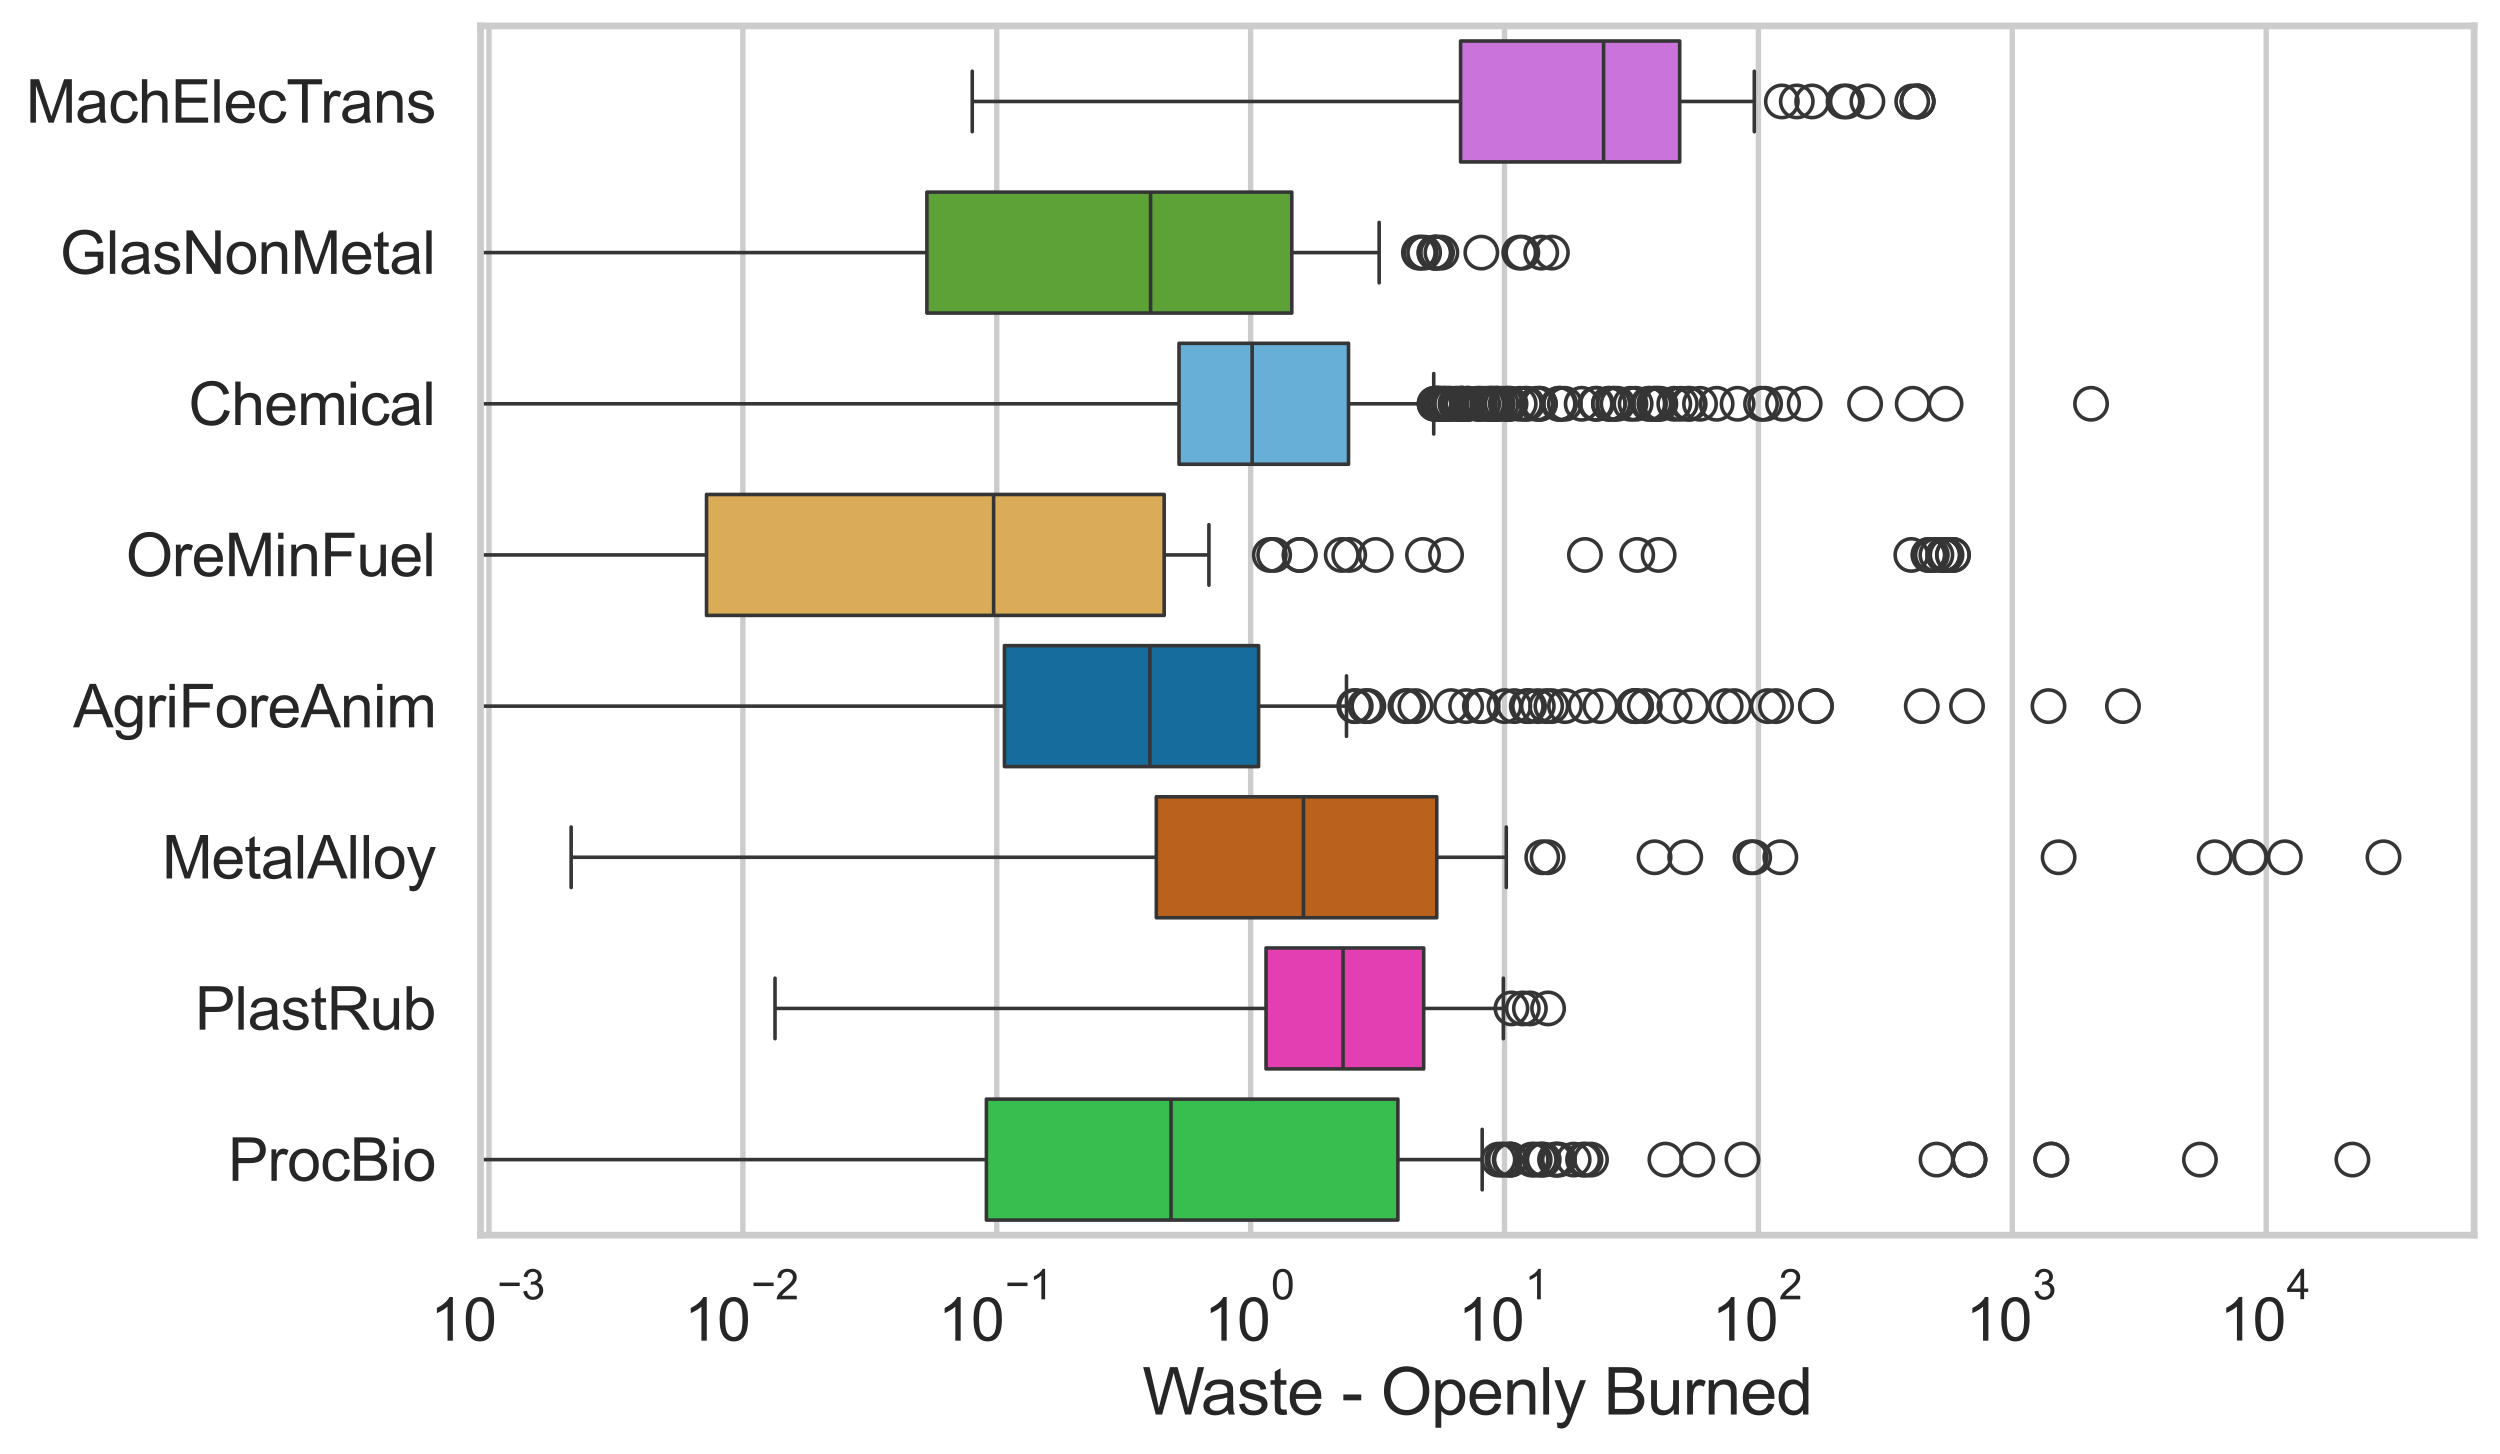 <?xml version="1.0" encoding="utf-8" standalone="no"?>
<!DOCTYPE svg PUBLIC "-//W3C//DTD SVG 1.1//EN"
  "http://www.w3.org/Graphics/SVG/1.1/DTD/svg11.dtd">
<svg xmlns:xlink="http://www.w3.org/1999/xlink" width="695.577pt" height="404.563pt" viewBox="0 0 695.577 404.563" xmlns="http://www.w3.org/2000/svg" version="1.1">
 <defs>
  <style type="text/css">*{stroke-linejoin: round; stroke-linecap: butt}</style>
 </defs>
 <g id="figure_1">
  <g id="patch_1">
   <path d="M 0 404.563 
L 695.577 404.563 
L 695.577 0 
L 0 0 
z
" style="fill: #ffffff"/>
  </g>
  <g id="axes_1">
   <g id="patch_2">
    <path d="M 133.697 343.665 
L 688.377 343.665 
L 688.377 7.2 
L 133.697 7.2 
z
" style="fill: #ffffff"/>
   </g>
   <g id="matplotlib.axis_1">
    <g id="xtick_1">
     <g id="line2d_1">
      <path d="M 136.046 343.665 
L 136.046 7.2 
" clip-path="url(#p161549d189)" style="fill: none; stroke: #cccccc; stroke-width: 1.5; stroke-linecap: round"/>
     </g>
     <g id="text_1">
      <!-- $\mathdefault{10^{-3}}$ -->
      <g style="fill: #262626" transform="translate(119.711 373.18) scale(0.165 -0.165)">
       <defs>
        <path id="ArialMT-31" d="M 2384 0 
L 1822 0 
L 1822 3584 
Q 1619 3391 1289 3197 
Q 959 3003 697 2906 
L 697 3450 
Q 1169 3672 1522 3987 
Q 1875 4303 2022 4600 
L 2384 4600 
L 2384 0 
z
" transform="scale(0.016)"/>
        <path id="ArialMT-30" d="M 266 2259 
Q 266 3072 433 3567 
Q 600 4063 929 4331 
Q 1259 4600 1759 4600 
Q 2128 4600 2406 4451 
Q 2684 4303 2865 4023 
Q 3047 3744 3150 3342 
Q 3253 2941 3253 2259 
Q 3253 1453 3087 958 
Q 2922 463 2592 192 
Q 2263 -78 1759 -78 
Q 1097 -78 719 397 
Q 266 969 266 2259 
z
M 844 2259 
Q 844 1131 1108 757 
Q 1372 384 1759 384 
Q 2147 384 2411 759 
Q 2675 1134 2675 2259 
Q 2675 3391 2411 3762 
Q 2147 4134 1753 4134 
Q 1366 4134 1134 3806 
Q 844 3388 844 2259 
z
" transform="scale(0.016)"/>
        <path id="ArialMT-2212" d="M 3381 1997 
L 356 1997 
L 356 2522 
L 3381 2522 
L 3381 1997 
z
" transform="scale(0.016)"/>
        <path id="ArialMT-33" d="M 269 1209 
L 831 1284 
Q 928 806 1161 595 
Q 1394 384 1728 384 
Q 2125 384 2398 659 
Q 2672 934 2672 1341 
Q 2672 1728 2419 1979 
Q 2166 2231 1775 2231 
Q 1616 2231 1378 2169 
L 1441 2663 
Q 1497 2656 1531 2656 
Q 1891 2656 2178 2843 
Q 2466 3031 2466 3422 
Q 2466 3731 2256 3934 
Q 2047 4138 1716 4138 
Q 1388 4138 1169 3931 
Q 950 3725 888 3313 
L 325 3413 
Q 428 3978 793 4289 
Q 1159 4600 1703 4600 
Q 2078 4600 2393 4439 
Q 2709 4278 2876 4000 
Q 3044 3722 3044 3409 
Q 3044 3113 2884 2869 
Q 2725 2625 2413 2481 
Q 2819 2388 3044 2092 
Q 3269 1797 3269 1353 
Q 3269 753 2831 336 
Q 2394 -81 1725 -81 
Q 1122 -81 723 278 
Q 325 638 269 1209 
z
" transform="scale(0.016)"/>
       </defs>
       <use xlink:href="#ArialMT-31" transform="translate(0 0.994)"/>
       <use xlink:href="#ArialMT-30" transform="translate(55.615 0.994)"/>
       <use xlink:href="#ArialMT-2212" transform="translate(112.973 70.688) scale(0.7)"/>
       <use xlink:href="#ArialMT-33" transform="translate(153.852 70.688) scale(0.7)"/>
      </g>
     </g>
    </g>
    <g id="xtick_2">
     <g id="line2d_2">
      <path d="M 206.686 343.665 
L 206.686 7.2 
" clip-path="url(#p161549d189)" style="fill: none; stroke: #cccccc; stroke-width: 1.5; stroke-linecap: round"/>
     </g>
     <g id="text_2">
      <!-- $\mathdefault{10^{-2}}$ -->
      <g style="fill: #262626" transform="translate(190.351 373.18) scale(0.165 -0.165)">
       <defs>
        <path id="ArialMT-32" d="M 3222 541 
L 3222 0 
L 194 0 
Q 188 203 259 391 
Q 375 700 629 1000 
Q 884 1300 1366 1694 
Q 2113 2306 2375 2664 
Q 2638 3022 2638 3341 
Q 2638 3675 2398 3904 
Q 2159 4134 1775 4134 
Q 1369 4134 1125 3890 
Q 881 3647 878 3216 
L 300 3275 
Q 359 3922 746 4261 
Q 1134 4600 1788 4600 
Q 2447 4600 2831 4234 
Q 3216 3869 3216 3328 
Q 3216 3053 3103 2787 
Q 2991 2522 2730 2228 
Q 2469 1934 1863 1422 
Q 1356 997 1212 845 
Q 1069 694 975 541 
L 3222 541 
z
" transform="scale(0.016)"/>
       </defs>
       <use xlink:href="#ArialMT-31" transform="translate(0 0.994)"/>
       <use xlink:href="#ArialMT-30" transform="translate(55.615 0.994)"/>
       <use xlink:href="#ArialMT-2212" transform="translate(112.973 70.688) scale(0.7)"/>
       <use xlink:href="#ArialMT-32" transform="translate(153.852 70.688) scale(0.7)"/>
      </g>
     </g>
    </g>
    <g id="xtick_3">
     <g id="line2d_3">
      <path d="M 277.326 343.665 
L 277.326 7.2 
" clip-path="url(#p161549d189)" style="fill: none; stroke: #cccccc; stroke-width: 1.5; stroke-linecap: round"/>
     </g>
     <g id="text_3">
      <!-- $\mathdefault{10^{-1}}$ -->
      <g style="fill: #262626" transform="translate(260.991 373.18) scale(0.165 -0.165)">
       <use xlink:href="#ArialMT-31" transform="translate(0 0.994)"/>
       <use xlink:href="#ArialMT-30" transform="translate(55.615 0.994)"/>
       <use xlink:href="#ArialMT-2212" transform="translate(112.973 70.688) scale(0.7)"/>
       <use xlink:href="#ArialMT-31" transform="translate(153.852 70.688) scale(0.7)"/>
      </g>
     </g>
    </g>
    <g id="xtick_4">
     <g id="line2d_4">
      <path d="M 347.966 343.665 
L 347.966 7.2 
" clip-path="url(#p161549d189)" style="fill: none; stroke: #cccccc; stroke-width: 1.5; stroke-linecap: round"/>
     </g>
     <g id="text_4">
      <!-- $\mathdefault{10^{0}}$ -->
      <g style="fill: #262626" transform="translate(335.014 373.18) scale(0.165 -0.165)">
       <use xlink:href="#ArialMT-31" transform="translate(0 0.994)"/>
       <use xlink:href="#ArialMT-30" transform="translate(55.615 0.994)"/>
       <use xlink:href="#ArialMT-30" transform="translate(112.973 70.688) scale(0.7)"/>
      </g>
     </g>
    </g>
    <g id="xtick_5">
     <g id="line2d_5">
      <path d="M 418.606 343.665 
L 418.606 7.2 
" clip-path="url(#p161549d189)" style="fill: none; stroke: #cccccc; stroke-width: 1.5; stroke-linecap: round"/>
     </g>
     <g id="text_5">
      <!-- $\mathdefault{10^{1}}$ -->
      <g style="fill: #262626" transform="translate(405.654 373.18) scale(0.165 -0.165)">
       <use xlink:href="#ArialMT-31" transform="translate(0 0.994)"/>
       <use xlink:href="#ArialMT-30" transform="translate(55.615 0.994)"/>
       <use xlink:href="#ArialMT-31" transform="translate(112.973 70.688) scale(0.7)"/>
      </g>
     </g>
    </g>
    <g id="xtick_6">
     <g id="line2d_6">
      <path d="M 489.247 343.665 
L 489.247 7.2 
" clip-path="url(#p161549d189)" style="fill: none; stroke: #cccccc; stroke-width: 1.5; stroke-linecap: round"/>
     </g>
     <g id="text_6">
      <!-- $\mathdefault{10^{2}}$ -->
      <g style="fill: #262626" transform="translate(476.294 373.18) scale(0.165 -0.165)">
       <use xlink:href="#ArialMT-31" transform="translate(0 0.994)"/>
       <use xlink:href="#ArialMT-30" transform="translate(55.615 0.994)"/>
       <use xlink:href="#ArialMT-32" transform="translate(112.973 70.688) scale(0.7)"/>
      </g>
     </g>
    </g>
    <g id="xtick_7">
     <g id="line2d_7">
      <path d="M 559.887 343.665 
L 559.887 7.2 
" clip-path="url(#p161549d189)" style="fill: none; stroke: #cccccc; stroke-width: 1.5; stroke-linecap: round"/>
     </g>
     <g id="text_7">
      <!-- $\mathdefault{10^{3}}$ -->
      <g style="fill: #262626" transform="translate(546.934 373.18) scale(0.165 -0.165)">
       <use xlink:href="#ArialMT-31" transform="translate(0 0.994)"/>
       <use xlink:href="#ArialMT-30" transform="translate(55.615 0.994)"/>
       <use xlink:href="#ArialMT-33" transform="translate(112.973 70.688) scale(0.7)"/>
      </g>
     </g>
    </g>
    <g id="xtick_8">
     <g id="line2d_8">
      <path d="M 630.527 343.665 
L 630.527 7.2 
" clip-path="url(#p161549d189)" style="fill: none; stroke: #cccccc; stroke-width: 1.5; stroke-linecap: round"/>
     </g>
     <g id="text_8">
      <!-- $\mathdefault{10^{4}}$ -->
      <g style="fill: #262626" transform="translate(617.574 373.015) scale(0.165 -0.165)">
       <defs>
        <path id="ArialMT-34" d="M 2069 0 
L 2069 1097 
L 81 1097 
L 81 1613 
L 2172 4581 
L 2631 4581 
L 2631 1613 
L 3250 1613 
L 3250 1097 
L 2631 1097 
L 2631 0 
L 2069 0 
z
M 2069 1613 
L 2069 3678 
L 634 1613 
L 2069 1613 
z
" transform="scale(0.016)"/>
       </defs>
       <use xlink:href="#ArialMT-31" transform="translate(0 0.202)"/>
       <use xlink:href="#ArialMT-30" transform="translate(55.615 0.202)"/>
       <use xlink:href="#ArialMT-34" transform="translate(112.973 69.895) scale(0.7)"/>
      </g>
     </g>
    </g>
    <g id="xtick_9"/>
    <g id="xtick_10"/>
    <g id="xtick_11"/>
    <g id="xtick_12"/>
    <g id="xtick_13"/>
    <g id="xtick_14"/>
    <g id="xtick_15"/>
    <g id="xtick_16"/>
    <g id="xtick_17"/>
    <g id="xtick_18"/>
    <g id="xtick_19"/>
    <g id="xtick_20"/>
    <g id="xtick_21"/>
    <g id="xtick_22"/>
    <g id="xtick_23"/>
    <g id="xtick_24"/>
    <g id="xtick_25"/>
    <g id="xtick_26"/>
    <g id="xtick_27"/>
    <g id="xtick_28"/>
    <g id="xtick_29"/>
    <g id="xtick_30"/>
    <g id="xtick_31"/>
    <g id="xtick_32"/>
    <g id="xtick_33"/>
    <g id="xtick_34"/>
    <g id="xtick_35"/>
    <g id="xtick_36"/>
    <g id="xtick_37"/>
    <g id="xtick_38"/>
    <g id="xtick_39"/>
    <g id="xtick_40"/>
    <g id="xtick_41"/>
    <g id="xtick_42"/>
    <g id="xtick_43"/>
    <g id="xtick_44"/>
    <g id="xtick_45"/>
    <g id="xtick_46"/>
    <g id="xtick_47"/>
    <g id="xtick_48"/>
    <g id="xtick_49"/>
    <g id="xtick_50"/>
    <g id="xtick_51"/>
    <g id="xtick_52"/>
    <g id="xtick_53"/>
    <g id="xtick_54"/>
    <g id="xtick_55"/>
    <g id="xtick_56"/>
    <g id="xtick_57"/>
    <g id="xtick_58"/>
    <g id="xtick_59"/>
    <g id="xtick_60"/>
    <g id="xtick_61"/>
    <g id="xtick_62"/>
    <g id="xtick_63"/>
    <g id="xtick_64"/>
    <g id="xtick_65"/>
    <g id="xtick_66"/>
    <g id="xtick_67"/>
    <g id="xtick_68"/>
    <g id="xtick_69"/>
    <g id="text_9">
     <!-- Waste - Openly Burned -->
     <g style="fill: #262626" transform="translate(317.838 393.574) scale(0.18 -0.18)">
      <defs>
       <path id="ArialMT-57" d="M 1294 0 
L 78 4581 
L 700 4581 
L 1397 1578 
Q 1509 1106 1591 641 
Q 1766 1375 1797 1488 
L 2669 4581 
L 3400 4581 
L 4056 2263 
Q 4303 1400 4413 641 
Q 4500 1075 4641 1638 
L 5359 4581 
L 5969 4581 
L 4713 0 
L 4128 0 
L 3163 3491 
Q 3041 3928 3019 4028 
Q 2947 3713 2884 3491 
L 1913 0 
L 1294 0 
z
" transform="scale(0.016)"/>
       <path id="ArialMT-61" d="M 2588 409 
Q 2275 144 1986 34 
Q 1697 -75 1366 -75 
Q 819 -75 525 192 
Q 231 459 231 875 
Q 231 1119 342 1320 
Q 453 1522 633 1644 
Q 813 1766 1038 1828 
Q 1203 1872 1538 1913 
Q 2219 1994 2541 2106 
Q 2544 2222 2544 2253 
Q 2544 2597 2384 2738 
Q 2169 2928 1744 2928 
Q 1347 2928 1158 2789 
Q 969 2650 878 2297 
L 328 2372 
Q 403 2725 575 2942 
Q 747 3159 1072 3276 
Q 1397 3394 1825 3394 
Q 2250 3394 2515 3294 
Q 2781 3194 2906 3042 
Q 3031 2891 3081 2659 
Q 3109 2516 3109 2141 
L 3109 1391 
Q 3109 606 3145 398 
Q 3181 191 3288 0 
L 2700 0 
Q 2613 175 2588 409 
z
M 2541 1666 
Q 2234 1541 1622 1453 
Q 1275 1403 1131 1340 
Q 988 1278 909 1158 
Q 831 1038 831 891 
Q 831 666 1001 516 
Q 1172 366 1500 366 
Q 1825 366 2078 508 
Q 2331 650 2450 897 
Q 2541 1088 2541 1459 
L 2541 1666 
z
" transform="scale(0.016)"/>
       <path id="ArialMT-73" d="M 197 991 
L 753 1078 
Q 800 744 1014 566 
Q 1228 388 1613 388 
Q 2000 388 2187 545 
Q 2375 703 2375 916 
Q 2375 1106 2209 1216 
Q 2094 1291 1634 1406 
Q 1016 1563 777 1677 
Q 538 1791 414 1992 
Q 291 2194 291 2438 
Q 291 2659 392 2848 
Q 494 3038 669 3163 
Q 800 3259 1026 3326 
Q 1253 3394 1513 3394 
Q 1903 3394 2198 3281 
Q 2494 3169 2634 2976 
Q 2775 2784 2828 2463 
L 2278 2388 
Q 2241 2644 2061 2787 
Q 1881 2931 1553 2931 
Q 1166 2931 1000 2803 
Q 834 2675 834 2503 
Q 834 2394 903 2306 
Q 972 2216 1119 2156 
Q 1203 2125 1616 2013 
Q 2213 1853 2448 1751 
Q 2684 1650 2818 1456 
Q 2953 1263 2953 975 
Q 2953 694 2789 445 
Q 2625 197 2315 61 
Q 2006 -75 1616 -75 
Q 969 -75 630 194 
Q 291 463 197 991 
z
" transform="scale(0.016)"/>
       <path id="ArialMT-74" d="M 1650 503 
L 1731 6 
Q 1494 -44 1306 -44 
Q 1000 -44 831 53 
Q 663 150 594 308 
Q 525 466 525 972 
L 525 2881 
L 113 2881 
L 113 3319 
L 525 3319 
L 525 4141 
L 1084 4478 
L 1084 3319 
L 1650 3319 
L 1650 2881 
L 1084 2881 
L 1084 941 
Q 1084 700 1114 631 
Q 1144 563 1211 522 
Q 1278 481 1403 481 
Q 1497 481 1650 503 
z
" transform="scale(0.016)"/>
       <path id="ArialMT-65" d="M 2694 1069 
L 3275 997 
Q 3138 488 2766 206 
Q 2394 -75 1816 -75 
Q 1088 -75 661 373 
Q 234 822 234 1631 
Q 234 2469 665 2931 
Q 1097 3394 1784 3394 
Q 2450 3394 2872 2941 
Q 3294 2488 3294 1666 
Q 3294 1616 3291 1516 
L 816 1516 
Q 847 969 1125 678 
Q 1403 388 1819 388 
Q 2128 388 2347 550 
Q 2566 713 2694 1069 
z
M 847 1978 
L 2700 1978 
Q 2663 2397 2488 2606 
Q 2219 2931 1791 2931 
Q 1403 2931 1139 2672 
Q 875 2413 847 1978 
z
" transform="scale(0.016)"/>
       <path id="ArialMT-20" transform="scale(0.016)"/>
       <path id="ArialMT-2d" d="M 203 1375 
L 203 1941 
L 1931 1941 
L 1931 1375 
L 203 1375 
z
" transform="scale(0.016)"/>
       <path id="ArialMT-4f" d="M 309 2231 
Q 309 3372 921 4017 
Q 1534 4663 2503 4663 
Q 3138 4663 3647 4359 
Q 4156 4056 4423 3514 
Q 4691 2972 4691 2284 
Q 4691 1588 4409 1038 
Q 4128 488 3612 205 
Q 3097 -78 2500 -78 
Q 1853 -78 1343 234 
Q 834 547 571 1087 
Q 309 1628 309 2231 
z
M 934 2222 
Q 934 1394 1379 917 
Q 1825 441 2497 441 
Q 3181 441 3623 922 
Q 4066 1403 4066 2288 
Q 4066 2847 3877 3264 
Q 3688 3681 3323 3911 
Q 2959 4141 2506 4141 
Q 1863 4141 1398 3698 
Q 934 3256 934 2222 
z
" transform="scale(0.016)"/>
       <path id="ArialMT-70" d="M 422 -1272 
L 422 3319 
L 934 3319 
L 934 2888 
Q 1116 3141 1344 3267 
Q 1572 3394 1897 3394 
Q 2322 3394 2647 3175 
Q 2972 2956 3137 2557 
Q 3303 2159 3303 1684 
Q 3303 1175 3120 767 
Q 2938 359 2589 142 
Q 2241 -75 1856 -75 
Q 1575 -75 1351 44 
Q 1128 163 984 344 
L 984 -1272 
L 422 -1272 
z
M 931 1641 
Q 931 1000 1190 694 
Q 1450 388 1819 388 
Q 2194 388 2461 705 
Q 2728 1022 2728 1688 
Q 2728 2322 2467 2637 
Q 2206 2953 1844 2953 
Q 1484 2953 1207 2617 
Q 931 2281 931 1641 
z
" transform="scale(0.016)"/>
       <path id="ArialMT-6e" d="M 422 0 
L 422 3319 
L 928 3319 
L 928 2847 
Q 1294 3394 1984 3394 
Q 2284 3394 2536 3286 
Q 2788 3178 2913 3003 
Q 3038 2828 3088 2588 
Q 3119 2431 3119 2041 
L 3119 0 
L 2556 0 
L 2556 2019 
Q 2556 2363 2490 2533 
Q 2425 2703 2258 2804 
Q 2091 2906 1866 2906 
Q 1506 2906 1245 2678 
Q 984 2450 984 1813 
L 984 0 
L 422 0 
z
" transform="scale(0.016)"/>
       <path id="ArialMT-6c" d="M 409 0 
L 409 4581 
L 972 4581 
L 972 0 
L 409 0 
z
" transform="scale(0.016)"/>
       <path id="ArialMT-79" d="M 397 -1278 
L 334 -750 
Q 519 -800 656 -800 
Q 844 -800 956 -737 
Q 1069 -675 1141 -563 
Q 1194 -478 1313 -144 
Q 1328 -97 1363 -6 
L 103 3319 
L 709 3319 
L 1400 1397 
Q 1534 1031 1641 628 
Q 1738 1016 1872 1384 
L 2581 3319 
L 3144 3319 
L 1881 -56 
Q 1678 -603 1566 -809 
Q 1416 -1088 1222 -1217 
Q 1028 -1347 759 -1347 
Q 597 -1347 397 -1278 
z
" transform="scale(0.016)"/>
       <path id="ArialMT-42" d="M 469 0 
L 469 4581 
L 2188 4581 
Q 2713 4581 3030 4442 
Q 3347 4303 3526 4014 
Q 3706 3725 3706 3409 
Q 3706 3116 3547 2856 
Q 3388 2597 3066 2438 
Q 3481 2316 3704 2022 
Q 3928 1728 3928 1328 
Q 3928 1006 3792 729 
Q 3656 453 3456 303 
Q 3256 153 2954 76 
Q 2653 0 2216 0 
L 469 0 
z
M 1075 2656 
L 2066 2656 
Q 2469 2656 2644 2709 
Q 2875 2778 2992 2937 
Q 3109 3097 3109 3338 
Q 3109 3566 3000 3739 
Q 2891 3913 2687 3977 
Q 2484 4041 1991 4041 
L 1075 4041 
L 1075 2656 
z
M 1075 541 
L 2216 541 
Q 2509 541 2628 563 
Q 2838 600 2978 687 
Q 3119 775 3209 942 
Q 3300 1109 3300 1328 
Q 3300 1584 3169 1773 
Q 3038 1963 2805 2039 
Q 2572 2116 2134 2116 
L 1075 2116 
L 1075 541 
z
" transform="scale(0.016)"/>
       <path id="ArialMT-75" d="M 2597 0 
L 2597 488 
Q 2209 -75 1544 -75 
Q 1250 -75 995 37 
Q 741 150 617 320 
Q 494 491 444 738 
Q 409 903 409 1263 
L 409 3319 
L 972 3319 
L 972 1478 
Q 972 1038 1006 884 
Q 1059 663 1231 536 
Q 1403 409 1656 409 
Q 1909 409 2131 539 
Q 2353 669 2445 892 
Q 2538 1116 2538 1541 
L 2538 3319 
L 3100 3319 
L 3100 0 
L 2597 0 
z
" transform="scale(0.016)"/>
       <path id="ArialMT-72" d="M 416 0 
L 416 3319 
L 922 3319 
L 922 2816 
Q 1116 3169 1280 3281 
Q 1444 3394 1641 3394 
Q 1925 3394 2219 3213 
L 2025 2691 
Q 1819 2813 1613 2813 
Q 1428 2813 1281 2702 
Q 1134 2591 1072 2394 
Q 978 2094 978 1738 
L 978 0 
L 416 0 
z
" transform="scale(0.016)"/>
       <path id="ArialMT-64" d="M 2575 0 
L 2575 419 
Q 2259 -75 1647 -75 
Q 1250 -75 917 144 
Q 584 363 401 755 
Q 219 1147 219 1656 
Q 219 2153 384 2558 
Q 550 2963 881 3178 
Q 1213 3394 1622 3394 
Q 1922 3394 2156 3267 
Q 2391 3141 2538 2938 
L 2538 4581 
L 3097 4581 
L 3097 0 
L 2575 0 
z
M 797 1656 
Q 797 1019 1065 703 
Q 1334 388 1700 388 
Q 2069 388 2326 689 
Q 2584 991 2584 1609 
Q 2584 2291 2321 2609 
Q 2059 2928 1675 2928 
Q 1300 2928 1048 2622 
Q 797 2316 797 1656 
z
" transform="scale(0.016)"/>
      </defs>
      <use xlink:href="#ArialMT-57"/>
      <use xlink:href="#ArialMT-61" transform="translate(90.635 0)"/>
      <use xlink:href="#ArialMT-73" transform="translate(146.25 0)"/>
      <use xlink:href="#ArialMT-74" transform="translate(196.25 0)"/>
      <use xlink:href="#ArialMT-65" transform="translate(224.033 0)"/>
      <use xlink:href="#ArialMT-20" transform="translate(279.648 0)"/>
      <use xlink:href="#ArialMT-2d" transform="translate(307.432 0)"/>
      <use xlink:href="#ArialMT-20" transform="translate(340.732 0)"/>
      <use xlink:href="#ArialMT-4f" transform="translate(368.516 0)"/>
      <use xlink:href="#ArialMT-70" transform="translate(446.299 0)"/>
      <use xlink:href="#ArialMT-65" transform="translate(501.914 0)"/>
      <use xlink:href="#ArialMT-6e" transform="translate(557.529 0)"/>
      <use xlink:href="#ArialMT-6c" transform="translate(613.145 0)"/>
      <use xlink:href="#ArialMT-79" transform="translate(635.361 0)"/>
      <use xlink:href="#ArialMT-20" transform="translate(685.361 0)"/>
      <use xlink:href="#ArialMT-42" transform="translate(713.145 0)"/>
      <use xlink:href="#ArialMT-75" transform="translate(779.844 0)"/>
      <use xlink:href="#ArialMT-72" transform="translate(835.459 0)"/>
      <use xlink:href="#ArialMT-6e" transform="translate(868.76 0)"/>
      <use xlink:href="#ArialMT-65" transform="translate(924.375 0)"/>
      <use xlink:href="#ArialMT-64" transform="translate(979.99 0)"/>
     </g>
    </g>
   </g>
   <g id="matplotlib.axis_2">
    <g id="ytick_1">
     <g id="text_10">
      <!-- MachElecTrans -->
      <g style="fill: #262626" transform="translate(7.2 34.134) scale(0.165 -0.165)">
       <defs>
        <path id="ArialMT-4d" d="M 475 0 
L 475 4581 
L 1388 4581 
L 2472 1338 
Q 2622 884 2691 659 
Q 2769 909 2934 1394 
L 4031 4581 
L 4847 4581 
L 4847 0 
L 4263 0 
L 4263 3834 
L 2931 0 
L 2384 0 
L 1059 3900 
L 1059 0 
L 475 0 
z
" transform="scale(0.016)"/>
        <path id="ArialMT-63" d="M 2588 1216 
L 3141 1144 
Q 3050 572 2676 248 
Q 2303 -75 1759 -75 
Q 1078 -75 664 370 
Q 250 816 250 1647 
Q 250 2184 428 2587 
Q 606 2991 970 3192 
Q 1334 3394 1763 3394 
Q 2303 3394 2647 3120 
Q 2991 2847 3088 2344 
L 2541 2259 
Q 2463 2594 2264 2762 
Q 2066 2931 1784 2931 
Q 1359 2931 1093 2626 
Q 828 2322 828 1663 
Q 828 994 1084 691 
Q 1341 388 1753 388 
Q 2084 388 2306 591 
Q 2528 794 2588 1216 
z
" transform="scale(0.016)"/>
        <path id="ArialMT-68" d="M 422 0 
L 422 4581 
L 984 4581 
L 984 2938 
Q 1378 3394 1978 3394 
Q 2347 3394 2619 3248 
Q 2891 3103 3008 2847 
Q 3125 2591 3125 2103 
L 3125 0 
L 2563 0 
L 2563 2103 
Q 2563 2525 2380 2717 
Q 2197 2909 1863 2909 
Q 1613 2909 1392 2779 
Q 1172 2650 1078 2428 
Q 984 2206 984 1816 
L 984 0 
L 422 0 
z
" transform="scale(0.016)"/>
        <path id="ArialMT-45" d="M 506 0 
L 506 4581 
L 3819 4581 
L 3819 4041 
L 1113 4041 
L 1113 2638 
L 3647 2638 
L 3647 2100 
L 1113 2100 
L 1113 541 
L 3925 541 
L 3925 0 
L 506 0 
z
" transform="scale(0.016)"/>
        <path id="ArialMT-54" d="M 1659 0 
L 1659 4041 
L 150 4041 
L 150 4581 
L 3781 4581 
L 3781 4041 
L 2266 4041 
L 2266 0 
L 1659 0 
z
" transform="scale(0.016)"/>
       </defs>
       <use xlink:href="#ArialMT-4d"/>
       <use xlink:href="#ArialMT-61" transform="translate(83.301 0)"/>
       <use xlink:href="#ArialMT-63" transform="translate(138.916 0)"/>
       <use xlink:href="#ArialMT-68" transform="translate(188.916 0)"/>
       <use xlink:href="#ArialMT-45" transform="translate(244.531 0)"/>
       <use xlink:href="#ArialMT-6c" transform="translate(311.23 0)"/>
       <use xlink:href="#ArialMT-65" transform="translate(333.447 0)"/>
       <use xlink:href="#ArialMT-63" transform="translate(389.062 0)"/>
       <use xlink:href="#ArialMT-54" transform="translate(439.062 0)"/>
       <use xlink:href="#ArialMT-72" transform="translate(496.396 0)"/>
       <use xlink:href="#ArialMT-61" transform="translate(529.697 0)"/>
       <use xlink:href="#ArialMT-6e" transform="translate(585.312 0)"/>
       <use xlink:href="#ArialMT-73" transform="translate(640.928 0)"/>
      </g>
     </g>
    </g>
    <g id="ytick_2">
     <g id="text_11">
      <!-- GlasNonMetal -->
      <g style="fill: #262626" transform="translate(16.659 76.192) scale(0.165 -0.165)">
       <defs>
        <path id="ArialMT-47" d="M 2638 1797 
L 2638 2334 
L 4578 2338 
L 4578 638 
Q 4131 281 3656 101 
Q 3181 -78 2681 -78 
Q 2006 -78 1454 211 
Q 903 500 622 1047 
Q 341 1594 341 2269 
Q 341 2938 620 3517 
Q 900 4097 1425 4378 
Q 1950 4659 2634 4659 
Q 3131 4659 3532 4498 
Q 3934 4338 4162 4050 
Q 4391 3763 4509 3300 
L 3963 3150 
Q 3859 3500 3706 3700 
Q 3553 3900 3268 4020 
Q 2984 4141 2638 4141 
Q 2222 4141 1919 4014 
Q 1616 3888 1430 3681 
Q 1244 3475 1141 3228 
Q 966 2803 966 2306 
Q 966 1694 1177 1281 
Q 1388 869 1791 669 
Q 2194 469 2647 469 
Q 3041 469 3416 620 
Q 3791 772 3984 944 
L 3984 1797 
L 2638 1797 
z
" transform="scale(0.016)"/>
        <path id="ArialMT-4e" d="M 488 0 
L 488 4581 
L 1109 4581 
L 3516 984 
L 3516 4581 
L 4097 4581 
L 4097 0 
L 3475 0 
L 1069 3600 
L 1069 0 
L 488 0 
z
" transform="scale(0.016)"/>
        <path id="ArialMT-6f" d="M 213 1659 
Q 213 2581 725 3025 
Q 1153 3394 1769 3394 
Q 2453 3394 2887 2945 
Q 3322 2497 3322 1706 
Q 3322 1066 3130 698 
Q 2938 331 2570 128 
Q 2203 -75 1769 -75 
Q 1072 -75 642 372 
Q 213 819 213 1659 
z
M 791 1659 
Q 791 1022 1069 705 
Q 1347 388 1769 388 
Q 2188 388 2466 706 
Q 2744 1025 2744 1678 
Q 2744 2294 2464 2611 
Q 2184 2928 1769 2928 
Q 1347 2928 1069 2612 
Q 791 2297 791 1659 
z
" transform="scale(0.016)"/>
       </defs>
       <use xlink:href="#ArialMT-47"/>
       <use xlink:href="#ArialMT-6c" transform="translate(77.783 0)"/>
       <use xlink:href="#ArialMT-61" transform="translate(100 0)"/>
       <use xlink:href="#ArialMT-73" transform="translate(155.615 0)"/>
       <use xlink:href="#ArialMT-4e" transform="translate(205.615 0)"/>
       <use xlink:href="#ArialMT-6f" transform="translate(277.832 0)"/>
       <use xlink:href="#ArialMT-6e" transform="translate(333.447 0)"/>
       <use xlink:href="#ArialMT-4d" transform="translate(389.062 0)"/>
       <use xlink:href="#ArialMT-65" transform="translate(472.363 0)"/>
       <use xlink:href="#ArialMT-74" transform="translate(527.979 0)"/>
       <use xlink:href="#ArialMT-61" transform="translate(555.762 0)"/>
       <use xlink:href="#ArialMT-6c" transform="translate(611.377 0)"/>
      </g>
     </g>
    </g>
    <g id="ytick_3">
     <g id="text_12">
      <!-- Chemical -->
      <g style="fill: #262626" transform="translate(52.428 118.25) scale(0.165 -0.165)">
       <defs>
        <path id="ArialMT-43" d="M 3763 1606 
L 4369 1453 
Q 4178 706 3683 314 
Q 3188 -78 2472 -78 
Q 1731 -78 1267 223 
Q 803 525 561 1097 
Q 319 1669 319 2325 
Q 319 3041 592 3573 
Q 866 4106 1370 4382 
Q 1875 4659 2481 4659 
Q 3169 4659 3637 4309 
Q 4106 3959 4291 3325 
L 3694 3184 
Q 3534 3684 3231 3912 
Q 2928 4141 2469 4141 
Q 1941 4141 1586 3887 
Q 1231 3634 1087 3207 
Q 944 2781 944 2328 
Q 944 1744 1114 1308 
Q 1284 872 1643 656 
Q 2003 441 2422 441 
Q 2931 441 3284 734 
Q 3638 1028 3763 1606 
z
" transform="scale(0.016)"/>
        <path id="ArialMT-6d" d="M 422 0 
L 422 3319 
L 925 3319 
L 925 2853 
Q 1081 3097 1340 3245 
Q 1600 3394 1931 3394 
Q 2300 3394 2536 3241 
Q 2772 3088 2869 2813 
Q 3263 3394 3894 3394 
Q 4388 3394 4653 3120 
Q 4919 2847 4919 2278 
L 4919 0 
L 4359 0 
L 4359 2091 
Q 4359 2428 4304 2576 
Q 4250 2725 4106 2815 
Q 3963 2906 3769 2906 
Q 3419 2906 3187 2673 
Q 2956 2441 2956 1928 
L 2956 0 
L 2394 0 
L 2394 2156 
Q 2394 2531 2256 2718 
Q 2119 2906 1806 2906 
Q 1569 2906 1367 2781 
Q 1166 2656 1075 2415 
Q 984 2175 984 1722 
L 984 0 
L 422 0 
z
" transform="scale(0.016)"/>
        <path id="ArialMT-69" d="M 425 3934 
L 425 4581 
L 988 4581 
L 988 3934 
L 425 3934 
z
M 425 0 
L 425 3319 
L 988 3319 
L 988 0 
L 425 0 
z
" transform="scale(0.016)"/>
       </defs>
       <use xlink:href="#ArialMT-43"/>
       <use xlink:href="#ArialMT-68" transform="translate(72.217 0)"/>
       <use xlink:href="#ArialMT-65" transform="translate(127.832 0)"/>
       <use xlink:href="#ArialMT-6d" transform="translate(183.447 0)"/>
       <use xlink:href="#ArialMT-69" transform="translate(266.748 0)"/>
       <use xlink:href="#ArialMT-63" transform="translate(288.965 0)"/>
       <use xlink:href="#ArialMT-61" transform="translate(338.965 0)"/>
       <use xlink:href="#ArialMT-6c" transform="translate(394.58 0)"/>
      </g>
     </g>
    </g>
    <g id="ytick_4">
     <g id="text_13">
      <!-- OreMinFuel -->
      <g style="fill: #262626" transform="translate(35.013 160.308) scale(0.165 -0.165)">
       <defs>
        <path id="ArialMT-46" d="M 525 0 
L 525 4581 
L 3616 4581 
L 3616 4041 
L 1131 4041 
L 1131 2622 
L 3281 2622 
L 3281 2081 
L 1131 2081 
L 1131 0 
L 525 0 
z
" transform="scale(0.016)"/>
       </defs>
       <use xlink:href="#ArialMT-4f"/>
       <use xlink:href="#ArialMT-72" transform="translate(77.783 0)"/>
       <use xlink:href="#ArialMT-65" transform="translate(111.084 0)"/>
       <use xlink:href="#ArialMT-4d" transform="translate(166.699 0)"/>
       <use xlink:href="#ArialMT-69" transform="translate(250 0)"/>
       <use xlink:href="#ArialMT-6e" transform="translate(272.217 0)"/>
       <use xlink:href="#ArialMT-46" transform="translate(327.832 0)"/>
       <use xlink:href="#ArialMT-75" transform="translate(388.916 0)"/>
       <use xlink:href="#ArialMT-65" transform="translate(444.531 0)"/>
       <use xlink:href="#ArialMT-6c" transform="translate(500.146 0)"/>
      </g>
     </g>
    </g>
    <g id="ytick_5">
     <g id="text_14">
      <!-- AgriForeAnim -->
      <g style="fill: #262626" transform="translate(20.341 202.366) scale(0.165 -0.165)">
       <defs>
        <path id="ArialMT-41" d="M -9 0 
L 1750 4581 
L 2403 4581 
L 4278 0 
L 3588 0 
L 3053 1388 
L 1138 1388 
L 634 0 
L -9 0 
z
M 1313 1881 
L 2866 1881 
L 2388 3150 
Q 2169 3728 2063 4100 
Q 1975 3659 1816 3225 
L 1313 1881 
z
" transform="scale(0.016)"/>
        <path id="ArialMT-67" d="M 319 -275 
L 866 -356 
Q 900 -609 1056 -725 
Q 1266 -881 1628 -881 
Q 2019 -881 2231 -725 
Q 2444 -569 2519 -288 
Q 2563 -116 2559 434 
Q 2191 0 1641 0 
Q 956 0 581 494 
Q 206 988 206 1678 
Q 206 2153 378 2554 
Q 550 2956 876 3175 
Q 1203 3394 1644 3394 
Q 2231 3394 2613 2919 
L 2613 3319 
L 3131 3319 
L 3131 450 
Q 3131 -325 2973 -648 
Q 2816 -972 2473 -1159 
Q 2131 -1347 1631 -1347 
Q 1038 -1347 672 -1080 
Q 306 -813 319 -275 
z
M 784 1719 
Q 784 1066 1043 766 
Q 1303 466 1694 466 
Q 2081 466 2343 764 
Q 2606 1063 2606 1700 
Q 2606 2309 2336 2618 
Q 2066 2928 1684 2928 
Q 1309 2928 1046 2623 
Q 784 2319 784 1719 
z
" transform="scale(0.016)"/>
       </defs>
       <use xlink:href="#ArialMT-41"/>
       <use xlink:href="#ArialMT-67" transform="translate(66.699 0)"/>
       <use xlink:href="#ArialMT-72" transform="translate(122.314 0)"/>
       <use xlink:href="#ArialMT-69" transform="translate(155.615 0)"/>
       <use xlink:href="#ArialMT-46" transform="translate(177.832 0)"/>
       <use xlink:href="#ArialMT-6f" transform="translate(238.916 0)"/>
       <use xlink:href="#ArialMT-72" transform="translate(294.531 0)"/>
       <use xlink:href="#ArialMT-65" transform="translate(327.832 0)"/>
       <use xlink:href="#ArialMT-41" transform="translate(383.447 0)"/>
       <use xlink:href="#ArialMT-6e" transform="translate(450.146 0)"/>
       <use xlink:href="#ArialMT-69" transform="translate(505.762 0)"/>
       <use xlink:href="#ArialMT-6d" transform="translate(527.979 0)"/>
      </g>
     </g>
    </g>
    <g id="ytick_6">
     <g id="text_15">
      <!-- MetalAlloy -->
      <g style="fill: #262626" transform="translate(45.088 244.425) scale(0.165 -0.165)">
       <use xlink:href="#ArialMT-4d"/>
       <use xlink:href="#ArialMT-65" transform="translate(83.301 0)"/>
       <use xlink:href="#ArialMT-74" transform="translate(138.916 0)"/>
       <use xlink:href="#ArialMT-61" transform="translate(166.699 0)"/>
       <use xlink:href="#ArialMT-6c" transform="translate(222.314 0)"/>
       <use xlink:href="#ArialMT-41" transform="translate(244.531 0)"/>
       <use xlink:href="#ArialMT-6c" transform="translate(311.23 0)"/>
       <use xlink:href="#ArialMT-6c" transform="translate(333.447 0)"/>
       <use xlink:href="#ArialMT-6f" transform="translate(355.664 0)"/>
       <use xlink:href="#ArialMT-79" transform="translate(411.279 0)"/>
      </g>
     </g>
    </g>
    <g id="ytick_7">
     <g id="text_16">
      <!-- PlastRub -->
      <g style="fill: #262626" transform="translate(54.248 286.483) scale(0.165 -0.165)">
       <defs>
        <path id="ArialMT-50" d="M 494 0 
L 494 4581 
L 2222 4581 
Q 2678 4581 2919 4538 
Q 3256 4481 3484 4323 
Q 3713 4166 3852 3881 
Q 3991 3597 3991 3256 
Q 3991 2672 3619 2267 
Q 3247 1863 2275 1863 
L 1100 1863 
L 1100 0 
L 494 0 
z
M 1100 2403 
L 2284 2403 
Q 2872 2403 3119 2622 
Q 3366 2841 3366 3238 
Q 3366 3525 3220 3729 
Q 3075 3934 2838 4000 
Q 2684 4041 2272 4041 
L 1100 4041 
L 1100 2403 
z
" transform="scale(0.016)"/>
        <path id="ArialMT-52" d="M 503 0 
L 503 4581 
L 2534 4581 
Q 3147 4581 3465 4457 
Q 3784 4334 3975 4021 
Q 4166 3709 4166 3331 
Q 4166 2844 3850 2509 
Q 3534 2175 2875 2084 
Q 3116 1969 3241 1856 
Q 3506 1613 3744 1247 
L 4541 0 
L 3778 0 
L 3172 953 
Q 2906 1366 2734 1584 
Q 2563 1803 2427 1890 
Q 2291 1978 2150 2013 
Q 2047 2034 1813 2034 
L 1109 2034 
L 1109 0 
L 503 0 
z
M 1109 2559 
L 2413 2559 
Q 2828 2559 3062 2645 
Q 3297 2731 3419 2920 
Q 3541 3109 3541 3331 
Q 3541 3656 3305 3865 
Q 3069 4075 2559 4075 
L 1109 4075 
L 1109 2559 
z
" transform="scale(0.016)"/>
        <path id="ArialMT-62" d="M 941 0 
L 419 0 
L 419 4581 
L 981 4581 
L 981 2947 
Q 1338 3394 1891 3394 
Q 2197 3394 2470 3270 
Q 2744 3147 2920 2923 
Q 3097 2700 3197 2384 
Q 3297 2069 3297 1709 
Q 3297 856 2875 390 
Q 2453 -75 1863 -75 
Q 1275 -75 941 416 
L 941 0 
z
M 934 1684 
Q 934 1088 1097 822 
Q 1363 388 1816 388 
Q 2184 388 2453 708 
Q 2722 1028 2722 1663 
Q 2722 2313 2464 2622 
Q 2206 2931 1841 2931 
Q 1472 2931 1203 2611 
Q 934 2291 934 1684 
z
" transform="scale(0.016)"/>
       </defs>
       <use xlink:href="#ArialMT-50"/>
       <use xlink:href="#ArialMT-6c" transform="translate(66.699 0)"/>
       <use xlink:href="#ArialMT-61" transform="translate(88.916 0)"/>
       <use xlink:href="#ArialMT-73" transform="translate(144.531 0)"/>
       <use xlink:href="#ArialMT-74" transform="translate(194.531 0)"/>
       <use xlink:href="#ArialMT-52" transform="translate(222.314 0)"/>
       <use xlink:href="#ArialMT-75" transform="translate(294.531 0)"/>
       <use xlink:href="#ArialMT-62" transform="translate(350.146 0)"/>
      </g>
     </g>
    </g>
    <g id="ytick_8">
     <g id="text_17">
      <!-- ProcBio -->
      <g style="fill: #262626" transform="translate(63.424 328.541) scale(0.165 -0.165)">
       <use xlink:href="#ArialMT-50"/>
       <use xlink:href="#ArialMT-72" transform="translate(66.699 0)"/>
       <use xlink:href="#ArialMT-6f" transform="translate(100 0)"/>
       <use xlink:href="#ArialMT-63" transform="translate(155.615 0)"/>
       <use xlink:href="#ArialMT-42" transform="translate(205.615 0)"/>
       <use xlink:href="#ArialMT-69" transform="translate(272.314 0)"/>
       <use xlink:href="#ArialMT-6f" transform="translate(294.531 0)"/>
      </g>
     </g>
    </g>
   </g>
   <g id="patch_3">
    <path d="M 406.381 11.406 
L 406.381 45.052 
L 467.339 45.052 
L 467.339 11.406 
L 406.381 11.406 
z
" clip-path="url(#p161549d189)" style="fill: #ca74db; stroke: #353535; stroke-linejoin: miter"/>
   </g>
   <g id="line2d_9">
    <path d="M 406.381 28.229 
L 270.511 28.229 
" clip-path="url(#p161549d189)" style="fill: none; stroke: #353535"/>
   </g>
   <g id="line2d_10">
    <path d="M 467.339 28.229 
L 488.101 28.229 
" clip-path="url(#p161549d189)" style="fill: none; stroke: #353535"/>
   </g>
   <g id="line2d_11">
    <path d="M 270.511 19.817 
L 270.511 36.641 
" clip-path="url(#p161549d189)" style="fill: none; stroke: #353535; stroke-linecap: round"/>
   </g>
   <g id="line2d_12">
    <path d="M 488.101 19.817 
L 488.101 36.641 
" clip-path="url(#p161549d189)" style="fill: none; stroke: #353535; stroke-linecap: round"/>
   </g>
   <g id="line2d_13">
    <defs>
     <path id="m61c36818be" d="M 0 4.5 
C 1.193 4.5 2.338 4.026 3.182 3.182 
C 4.026 2.338 4.5 1.193 4.5 0 
C 4.5 -1.193 4.026 -2.338 3.182 -3.182 
C 2.338 -4.026 1.193 -4.5 0 -4.5 
C -1.193 -4.5 -2.338 -4.026 -3.182 -3.182 
C -4.026 -2.338 -4.5 -1.193 -4.5 0 
C -4.5 1.193 -4.026 2.338 -3.182 3.182 
C -2.338 4.026 -1.193 4.5 0 4.5 
z
" style="stroke: #353535"/>
    </defs>
    <g clip-path="url(#p161549d189)">
     <use xlink:href="#m61c36818be" x="532.036" y="28.229" style="fill-opacity: 0; stroke: #353535"/>
     <use xlink:href="#m61c36818be" x="533.516" y="28.229" style="fill-opacity: 0; stroke: #353535"/>
     <use xlink:href="#m61c36818be" x="533.54" y="28.229" style="fill-opacity: 0; stroke: #353535"/>
     <use xlink:href="#m61c36818be" x="504.2" y="28.229" style="fill-opacity: 0; stroke: #353535"/>
     <use xlink:href="#m61c36818be" x="499.919" y="28.229" style="fill-opacity: 0; stroke: #353535"/>
     <use xlink:href="#m61c36818be" x="513.824" y="28.229" style="fill-opacity: 0; stroke: #353535"/>
     <use xlink:href="#m61c36818be" x="519.564" y="28.229" style="fill-opacity: 0; stroke: #353535"/>
     <use xlink:href="#m61c36818be" x="495.762" y="28.229" style="fill-opacity: 0; stroke: #353535"/>
     <use xlink:href="#m61c36818be" x="533.543" y="28.229" style="fill-opacity: 0; stroke: #353535"/>
     <use xlink:href="#m61c36818be" x="512.929" y="28.229" style="fill-opacity: 0; stroke: #353535"/>
    </g>
   </g>
   <g id="patch_4">
    <path d="M 257.891 53.464 
L 257.891 87.11 
L 359.417 87.11 
L 359.417 53.464 
L 257.891 53.464 
z
" clip-path="url(#p161549d189)" style="fill: #5ca236; stroke: #353535; stroke-linejoin: miter"/>
   </g>
   <g id="line2d_14">
    <path d="M 257.891 70.287 
L -1 70.287 
" clip-path="url(#p161549d189)" style="fill: none; stroke: #353535"/>
   </g>
   <g id="line2d_15">
    <path d="M 359.417 70.287 
L 383.718 70.287 
" clip-path="url(#p161549d189)" style="fill: none; stroke: #353535"/>
   </g>
   <g id="line2d_16">
    <path clip-path="url(#p161549d189)" style="fill: none; stroke: #353535; stroke-linecap: round"/>
   </g>
   <g id="line2d_17">
    <path d="M 383.718 61.875 
L 383.718 78.699 
" clip-path="url(#p161549d189)" style="fill: none; stroke: #353535; stroke-linecap: round"/>
   </g>
   <g id="line2d_18">
    <g clip-path="url(#p161549d189)">
     <use xlink:href="#m61c36818be" x="399.136" y="70.287" style="fill-opacity: 0; stroke: #353535"/>
     <use xlink:href="#m61c36818be" x="395.267" y="70.287" style="fill-opacity: 0; stroke: #353535"/>
     <use xlink:href="#m61c36818be" x="401.036" y="70.287" style="fill-opacity: 0; stroke: #353535"/>
     <use xlink:href="#m61c36818be" x="394.774" y="70.287" style="fill-opacity: 0; stroke: #353535"/>
     <use xlink:href="#m61c36818be" x="428.813" y="70.287" style="fill-opacity: 0; stroke: #353535"/>
     <use xlink:href="#m61c36818be" x="422.715" y="70.287" style="fill-opacity: 0; stroke: #353535"/>
     <use xlink:href="#m61c36818be" x="399.084" y="70.287" style="fill-opacity: 0; stroke: #353535"/>
     <use xlink:href="#m61c36818be" x="396.235" y="70.287" style="fill-opacity: 0; stroke: #353535"/>
     <use xlink:href="#m61c36818be" x="412.149" y="70.287" style="fill-opacity: 0; stroke: #353535"/>
     <use xlink:href="#m61c36818be" x="399.673" y="70.287" style="fill-opacity: 0; stroke: #353535"/>
     <use xlink:href="#m61c36818be" x="431.782" y="70.287" style="fill-opacity: 0; stroke: #353535"/>
     <use xlink:href="#m61c36818be" x="423.565" y="70.287" style="fill-opacity: 0; stroke: #353535"/>
     <use xlink:href="#m61c36818be" x="399.835" y="70.287" style="fill-opacity: 0; stroke: #353535"/>
    </g>
   </g>
   <g id="patch_5">
    <path d="M 328.041 95.522 
L 328.041 129.168 
L 375.198 129.168 
L 375.198 95.522 
L 328.041 95.522 
z
" clip-path="url(#p161549d189)" style="fill: #68afd7; stroke: #353535; stroke-linejoin: miter"/>
   </g>
   <g id="line2d_19">
    <path d="M 328.041 112.345 
L -1 112.345 
" clip-path="url(#p161549d189)" style="fill: none; stroke: #353535"/>
   </g>
   <g id="line2d_20">
    <path d="M 375.198 112.345 
L 398.908 112.345 
" clip-path="url(#p161549d189)" style="fill: none; stroke: #353535"/>
   </g>
   <g id="line2d_21">
    <path clip-path="url(#p161549d189)" style="fill: none; stroke: #353535; stroke-linecap: round"/>
   </g>
   <g id="line2d_22">
    <path d="M 398.908 103.934 
L 398.908 120.757 
" clip-path="url(#p161549d189)" style="fill: none; stroke: #353535; stroke-linecap: round"/>
   </g>
   <g id="line2d_23">
    <g clip-path="url(#p161549d189)">
     <use xlink:href="#m61c36818be" x="400.471" y="112.345" style="fill-opacity: 0; stroke: #353535"/>
     <use xlink:href="#m61c36818be" x="447.67" y="112.345" style="fill-opacity: 0; stroke: #353535"/>
     <use xlink:href="#m61c36818be" x="416.304" y="112.345" style="fill-opacity: 0; stroke: #353535"/>
     <use xlink:href="#m61c36818be" x="424.897" y="112.345" style="fill-opacity: 0; stroke: #353535"/>
     <use xlink:href="#m61c36818be" x="399.154" y="112.345" style="fill-opacity: 0; stroke: #353535"/>
     <use xlink:href="#m61c36818be" x="460.294" y="112.345" style="fill-opacity: 0; stroke: #353535"/>
     <use xlink:href="#m61c36818be" x="447.649" y="112.345" style="fill-opacity: 0; stroke: #353535"/>
     <use xlink:href="#m61c36818be" x="518.931" y="112.345" style="fill-opacity: 0; stroke: #353535"/>
     <use xlink:href="#m61c36818be" x="458.645" y="112.345" style="fill-opacity: 0; stroke: #353535"/>
     <use xlink:href="#m61c36818be" x="416.045" y="112.345" style="fill-opacity: 0; stroke: #353535"/>
     <use xlink:href="#m61c36818be" x="418.945" y="112.345" style="fill-opacity: 0; stroke: #353535"/>
     <use xlink:href="#m61c36818be" x="427.485" y="112.345" style="fill-opacity: 0; stroke: #353535"/>
     <use xlink:href="#m61c36818be" x="424.266" y="112.345" style="fill-opacity: 0; stroke: #353535"/>
     <use xlink:href="#m61c36818be" x="472.996" y="112.345" style="fill-opacity: 0; stroke: #353535"/>
     <use xlink:href="#m61c36818be" x="405.436" y="112.345" style="fill-opacity: 0; stroke: #353535"/>
     <use xlink:href="#m61c36818be" x="469.691" y="112.345" style="fill-opacity: 0; stroke: #353535"/>
     <use xlink:href="#m61c36818be" x="448.86" y="112.345" style="fill-opacity: 0; stroke: #353535"/>
     <use xlink:href="#m61c36818be" x="400.217" y="112.345" style="fill-opacity: 0; stroke: #353535"/>
     <use xlink:href="#m61c36818be" x="402.148" y="112.345" style="fill-opacity: 0; stroke: #353535"/>
     <use xlink:href="#m61c36818be" x="443.94" y="112.345" style="fill-opacity: 0; stroke: #353535"/>
     <use xlink:href="#m61c36818be" x="581.797" y="112.345" style="fill-opacity: 0; stroke: #353535"/>
     <use xlink:href="#m61c36818be" x="417.803" y="112.345" style="fill-opacity: 0; stroke: #353535"/>
     <use xlink:href="#m61c36818be" x="399.933" y="112.345" style="fill-opacity: 0; stroke: #353535"/>
     <use xlink:href="#m61c36818be" x="489.973" y="112.345" style="fill-opacity: 0; stroke: #353535"/>
     <use xlink:href="#m61c36818be" x="455.086" y="112.345" style="fill-opacity: 0; stroke: #353535"/>
     <use xlink:href="#m61c36818be" x="461.31" y="112.345" style="fill-opacity: 0; stroke: #353535"/>
     <use xlink:href="#m61c36818be" x="434.007" y="112.345" style="fill-opacity: 0; stroke: #353535"/>
     <use xlink:href="#m61c36818be" x="444.29" y="112.345" style="fill-opacity: 0; stroke: #353535"/>
     <use xlink:href="#m61c36818be" x="477.622" y="112.345" style="fill-opacity: 0; stroke: #353535"/>
     <use xlink:href="#m61c36818be" x="428.378" y="112.345" style="fill-opacity: 0; stroke: #353535"/>
     <use xlink:href="#m61c36818be" x="467.656" y="112.345" style="fill-opacity: 0; stroke: #353535"/>
     <use xlink:href="#m61c36818be" x="416.588" y="112.345" style="fill-opacity: 0; stroke: #353535"/>
     <use xlink:href="#m61c36818be" x="440.069" y="112.345" style="fill-opacity: 0; stroke: #353535"/>
     <use xlink:href="#m61c36818be" x="420.275" y="112.345" style="fill-opacity: 0; stroke: #353535"/>
     <use xlink:href="#m61c36818be" x="406.738" y="112.345" style="fill-opacity: 0; stroke: #353535"/>
     <use xlink:href="#m61c36818be" x="406.772" y="112.345" style="fill-opacity: 0; stroke: #353535"/>
     <use xlink:href="#m61c36818be" x="450.044" y="112.345" style="fill-opacity: 0; stroke: #353535"/>
     <use xlink:href="#m61c36818be" x="465.838" y="112.345" style="fill-opacity: 0; stroke: #353535"/>
     <use xlink:href="#m61c36818be" x="460.417" y="112.345" style="fill-opacity: 0; stroke: #353535"/>
     <use xlink:href="#m61c36818be" x="419.837" y="112.345" style="fill-opacity: 0; stroke: #353535"/>
     <use xlink:href="#m61c36818be" x="422.832" y="112.345" style="fill-opacity: 0; stroke: #353535"/>
     <use xlink:href="#m61c36818be" x="415.263" y="112.345" style="fill-opacity: 0; stroke: #353535"/>
     <use xlink:href="#m61c36818be" x="406.88" y="112.345" style="fill-opacity: 0; stroke: #353535"/>
     <use xlink:href="#m61c36818be" x="416.718" y="112.345" style="fill-opacity: 0; stroke: #353535"/>
     <use xlink:href="#m61c36818be" x="502.118" y="112.345" style="fill-opacity: 0; stroke: #353535"/>
     <use xlink:href="#m61c36818be" x="461.964" y="112.345" style="fill-opacity: 0; stroke: #353535"/>
     <use xlink:href="#m61c36818be" x="491.111" y="112.345" style="fill-opacity: 0; stroke: #353535"/>
     <use xlink:href="#m61c36818be" x="401.114" y="112.345" style="fill-opacity: 0; stroke: #353535"/>
     <use xlink:href="#m61c36818be" x="415.073" y="112.345" style="fill-opacity: 0; stroke: #353535"/>
     <use xlink:href="#m61c36818be" x="413.813" y="112.345" style="fill-opacity: 0; stroke: #353535"/>
     <use xlink:href="#m61c36818be" x="419.434" y="112.345" style="fill-opacity: 0; stroke: #353535"/>
     <use xlink:href="#m61c36818be" x="408.491" y="112.345" style="fill-opacity: 0; stroke: #353535"/>
     <use xlink:href="#m61c36818be" x="449.011" y="112.345" style="fill-opacity: 0; stroke: #353535"/>
     <use xlink:href="#m61c36818be" x="433.66" y="112.345" style="fill-opacity: 0; stroke: #353535"/>
     <use xlink:href="#m61c36818be" x="541.307" y="112.345" style="fill-opacity: 0; stroke: #353535"/>
     <use xlink:href="#m61c36818be" x="428.477" y="112.345" style="fill-opacity: 0; stroke: #353535"/>
     <use xlink:href="#m61c36818be" x="403.134" y="112.345" style="fill-opacity: 0; stroke: #353535"/>
     <use xlink:href="#m61c36818be" x="399.643" y="112.345" style="fill-opacity: 0; stroke: #353535"/>
     <use xlink:href="#m61c36818be" x="483.452" y="112.345" style="fill-opacity: 0; stroke: #353535"/>
     <use xlink:href="#m61c36818be" x="470.125" y="112.345" style="fill-opacity: 0; stroke: #353535"/>
     <use xlink:href="#m61c36818be" x="411.004" y="112.345" style="fill-opacity: 0; stroke: #353535"/>
     <use xlink:href="#m61c36818be" x="401.698" y="112.345" style="fill-opacity: 0; stroke: #353535"/>
     <use xlink:href="#m61c36818be" x="408.274" y="112.345" style="fill-opacity: 0; stroke: #353535"/>
     <use xlink:href="#m61c36818be" x="402.039" y="112.345" style="fill-opacity: 0; stroke: #353535"/>
     <use xlink:href="#m61c36818be" x="411.51" y="112.345" style="fill-opacity: 0; stroke: #353535"/>
     <use xlink:href="#m61c36818be" x="399.651" y="112.345" style="fill-opacity: 0; stroke: #353535"/>
     <use xlink:href="#m61c36818be" x="414.39" y="112.345" style="fill-opacity: 0; stroke: #353535"/>
     <use xlink:href="#m61c36818be" x="414.87" y="112.345" style="fill-opacity: 0; stroke: #353535"/>
     <use xlink:href="#m61c36818be" x="400.187" y="112.345" style="fill-opacity: 0; stroke: #353535"/>
     <use xlink:href="#m61c36818be" x="532.173" y="112.345" style="fill-opacity: 0; stroke: #353535"/>
     <use xlink:href="#m61c36818be" x="434.039" y="112.345" style="fill-opacity: 0; stroke: #353535"/>
     <use xlink:href="#m61c36818be" x="412.672" y="112.345" style="fill-opacity: 0; stroke: #353535"/>
     <use xlink:href="#m61c36818be" x="406.181" y="112.345" style="fill-opacity: 0; stroke: #353535"/>
     <use xlink:href="#m61c36818be" x="403.755" y="112.345" style="fill-opacity: 0; stroke: #353535"/>
     <use xlink:href="#m61c36818be" x="400.683" y="112.345" style="fill-opacity: 0; stroke: #353535"/>
     <use xlink:href="#m61c36818be" x="435.376" y="112.345" style="fill-opacity: 0; stroke: #353535"/>
     <use xlink:href="#m61c36818be" x="459.1" y="112.345" style="fill-opacity: 0; stroke: #353535"/>
     <use xlink:href="#m61c36818be" x="404.958" y="112.345" style="fill-opacity: 0; stroke: #353535"/>
     <use xlink:href="#m61c36818be" x="453.64" y="112.345" style="fill-opacity: 0; stroke: #353535"/>
     <use xlink:href="#m61c36818be" x="408.319" y="112.345" style="fill-opacity: 0; stroke: #353535"/>
     <use xlink:href="#m61c36818be" x="403.16" y="112.345" style="fill-opacity: 0; stroke: #353535"/>
     <use xlink:href="#m61c36818be" x="496.106" y="112.345" style="fill-opacity: 0; stroke: #353535"/>
     <use xlink:href="#m61c36818be" x="399.133" y="112.345" style="fill-opacity: 0; stroke: #353535"/>
     <use xlink:href="#m61c36818be" x="406.591" y="112.345" style="fill-opacity: 0; stroke: #353535"/>
     <use xlink:href="#m61c36818be" x="461.221" y="112.345" style="fill-opacity: 0; stroke: #353535"/>
     <use xlink:href="#m61c36818be" x="411.747" y="112.345" style="fill-opacity: 0; stroke: #353535"/>
    </g>
   </g>
   <g id="patch_6">
    <path d="M 196.577 137.58 
L 196.577 171.226 
L 323.91 171.226 
L 323.91 137.58 
L 196.577 137.58 
z
" clip-path="url(#p161549d189)" style="fill: #daac58; stroke: #353535; stroke-linejoin: miter"/>
   </g>
   <g id="line2d_24">
    <path d="M 196.577 154.403 
L -1 154.403 
" clip-path="url(#p161549d189)" style="fill: none; stroke: #353535"/>
   </g>
   <g id="line2d_25">
    <path d="M 323.91 154.403 
L 336.36 154.403 
" clip-path="url(#p161549d189)" style="fill: none; stroke: #353535"/>
   </g>
   <g id="line2d_26">
    <path clip-path="url(#p161549d189)" style="fill: none; stroke: #353535; stroke-linecap: round"/>
   </g>
   <g id="line2d_27">
    <path d="M 336.36 145.992 
L 336.36 162.815 
" clip-path="url(#p161549d189)" style="fill: none; stroke: #353535; stroke-linecap: round"/>
   </g>
   <g id="line2d_28">
    <g clip-path="url(#p161549d189)">
     <use xlink:href="#m61c36818be" x="361.567" y="154.403" style="fill-opacity: 0; stroke: #353535"/>
     <use xlink:href="#m61c36818be" x="540.756" y="154.403" style="fill-opacity: 0; stroke: #353535"/>
     <use xlink:href="#m61c36818be" x="353.301" y="154.403" style="fill-opacity: 0; stroke: #353535"/>
     <use xlink:href="#m61c36818be" x="541.579" y="154.403" style="fill-opacity: 0; stroke: #353535"/>
     <use xlink:href="#m61c36818be" x="373.308" y="154.403" style="fill-opacity: 0; stroke: #353535"/>
     <use xlink:href="#m61c36818be" x="402.335" y="154.403" style="fill-opacity: 0; stroke: #353535"/>
     <use xlink:href="#m61c36818be" x="537.49" y="154.403" style="fill-opacity: 0; stroke: #353535"/>
     <use xlink:href="#m61c36818be" x="538.762" y="154.403" style="fill-opacity: 0; stroke: #353535"/>
     <use xlink:href="#m61c36818be" x="382.774" y="154.403" style="fill-opacity: 0; stroke: #353535"/>
     <use xlink:href="#m61c36818be" x="536.652" y="154.403" style="fill-opacity: 0; stroke: #353535"/>
     <use xlink:href="#m61c36818be" x="536.534" y="154.403" style="fill-opacity: 0; stroke: #353535"/>
     <use xlink:href="#m61c36818be" x="543.374" y="154.403" style="fill-opacity: 0; stroke: #353535"/>
     <use xlink:href="#m61c36818be" x="395.919" y="154.403" style="fill-opacity: 0; stroke: #353535"/>
     <use xlink:href="#m61c36818be" x="543.375" y="154.403" style="fill-opacity: 0; stroke: #353535"/>
     <use xlink:href="#m61c36818be" x="455.526" y="154.403" style="fill-opacity: 0; stroke: #353535"/>
     <use xlink:href="#m61c36818be" x="361.635" y="154.403" style="fill-opacity: 0; stroke: #353535"/>
     <use xlink:href="#m61c36818be" x="440.977" y="154.403" style="fill-opacity: 0; stroke: #353535"/>
     <use xlink:href="#m61c36818be" x="540.684" y="154.403" style="fill-opacity: 0; stroke: #353535"/>
     <use xlink:href="#m61c36818be" x="540.844" y="154.403" style="fill-opacity: 0; stroke: #353535"/>
     <use xlink:href="#m61c36818be" x="375.395" y="154.403" style="fill-opacity: 0; stroke: #353535"/>
     <use xlink:href="#m61c36818be" x="354.513" y="154.403" style="fill-opacity: 0; stroke: #353535"/>
     <use xlink:href="#m61c36818be" x="461.484" y="154.403" style="fill-opacity: 0; stroke: #353535"/>
     <use xlink:href="#m61c36818be" x="540.843" y="154.403" style="fill-opacity: 0; stroke: #353535"/>
     <use xlink:href="#m61c36818be" x="531.788" y="154.403" style="fill-opacity: 0; stroke: #353535"/>
    </g>
   </g>
   <g id="patch_7">
    <path d="M 279.467 179.638 
L 279.467 213.285 
L 350.178 213.285 
L 350.178 179.638 
L 279.467 179.638 
z
" clip-path="url(#p161549d189)" style="fill: #166c9c; stroke: #353535; stroke-linejoin: miter"/>
   </g>
   <g id="line2d_29">
    <path d="M 279.467 196.461 
L -1 196.461 
" clip-path="url(#p161549d189)" style="fill: none; stroke: #353535"/>
   </g>
   <g id="line2d_30">
    <path d="M 350.178 196.461 
L 374.636 196.461 
" clip-path="url(#p161549d189)" style="fill: none; stroke: #353535"/>
   </g>
   <g id="line2d_31">
    <path clip-path="url(#p161549d189)" style="fill: none; stroke: #353535; stroke-linecap: round"/>
   </g>
   <g id="line2d_32">
    <path d="M 374.636 188.05 
L 374.636 204.873 
" clip-path="url(#p161549d189)" style="fill: none; stroke: #353535; stroke-linecap: round"/>
   </g>
   <g id="line2d_33">
    <g clip-path="url(#p161549d189)">
     <use xlink:href="#m61c36818be" x="455.182" y="196.461" style="fill-opacity: 0; stroke: #353535"/>
     <use xlink:href="#m61c36818be" x="569.957" y="196.461" style="fill-opacity: 0; stroke: #353535"/>
     <use xlink:href="#m61c36818be" x="380.723" y="196.461" style="fill-opacity: 0; stroke: #353535"/>
     <use xlink:href="#m61c36818be" x="482.532" y="196.461" style="fill-opacity: 0; stroke: #353535"/>
     <use xlink:href="#m61c36818be" x="403.721" y="196.461" style="fill-opacity: 0; stroke: #353535"/>
     <use xlink:href="#m61c36818be" x="590.672" y="196.461" style="fill-opacity: 0; stroke: #353535"/>
     <use xlink:href="#m61c36818be" x="547.283" y="196.461" style="fill-opacity: 0; stroke: #353535"/>
     <use xlink:href="#m61c36818be" x="421.32" y="196.461" style="fill-opacity: 0; stroke: #353535"/>
     <use xlink:href="#m61c36818be" x="379.856" y="196.461" style="fill-opacity: 0; stroke: #353535"/>
     <use xlink:href="#m61c36818be" x="377.208" y="196.461" style="fill-opacity: 0; stroke: #353535"/>
     <use xlink:href="#m61c36818be" x="407.925" y="196.461" style="fill-opacity: 0; stroke: #353535"/>
     <use xlink:href="#m61c36818be" x="465.881" y="196.461" style="fill-opacity: 0; stroke: #353535"/>
     <use xlink:href="#m61c36818be" x="418.587" y="196.461" style="fill-opacity: 0; stroke: #353535"/>
     <use xlink:href="#m61c36818be" x="505.227" y="196.461" style="fill-opacity: 0; stroke: #353535"/>
     <use xlink:href="#m61c36818be" x="431.65" y="196.461" style="fill-opacity: 0; stroke: #353535"/>
     <use xlink:href="#m61c36818be" x="441.125" y="196.461" style="fill-opacity: 0; stroke: #353535"/>
     <use xlink:href="#m61c36818be" x="455.182" y="196.461" style="fill-opacity: 0; stroke: #353535"/>
     <use xlink:href="#m61c36818be" x="391.048" y="196.461" style="fill-opacity: 0; stroke: #353535"/>
     <use xlink:href="#m61c36818be" x="457.653" y="196.461" style="fill-opacity: 0; stroke: #353535"/>
     <use xlink:href="#m61c36818be" x="424.806" y="196.461" style="fill-opacity: 0; stroke: #353535"/>
     <use xlink:href="#m61c36818be" x="470.576" y="196.461" style="fill-opacity: 0; stroke: #353535"/>
     <use xlink:href="#m61c36818be" x="425.428" y="196.461" style="fill-opacity: 0; stroke: #353535"/>
     <use xlink:href="#m61c36818be" x="454.597" y="196.461" style="fill-opacity: 0; stroke: #353535"/>
     <use xlink:href="#m61c36818be" x="411.755" y="196.461" style="fill-opacity: 0; stroke: #353535"/>
     <use xlink:href="#m61c36818be" x="455.123" y="196.461" style="fill-opacity: 0; stroke: #353535"/>
     <use xlink:href="#m61c36818be" x="480.131" y="196.461" style="fill-opacity: 0; stroke: #353535"/>
     <use xlink:href="#m61c36818be" x="430.185" y="196.461" style="fill-opacity: 0; stroke: #353535"/>
     <use xlink:href="#m61c36818be" x="445.287" y="196.461" style="fill-opacity: 0; stroke: #353535"/>
     <use xlink:href="#m61c36818be" x="494.141" y="196.461" style="fill-opacity: 0; stroke: #353535"/>
     <use xlink:href="#m61c36818be" x="427.868" y="196.461" style="fill-opacity: 0; stroke: #353535"/>
     <use xlink:href="#m61c36818be" x="435.426" y="196.461" style="fill-opacity: 0; stroke: #353535"/>
     <use xlink:href="#m61c36818be" x="393.832" y="196.461" style="fill-opacity: 0; stroke: #353535"/>
     <use xlink:href="#m61c36818be" x="376.79" y="196.461" style="fill-opacity: 0; stroke: #353535"/>
     <use xlink:href="#m61c36818be" x="505.255" y="196.461" style="fill-opacity: 0; stroke: #353535"/>
     <use xlink:href="#m61c36818be" x="391.751" y="196.461" style="fill-opacity: 0; stroke: #353535"/>
     <use xlink:href="#m61c36818be" x="491.835" y="196.461" style="fill-opacity: 0; stroke: #353535"/>
     <use xlink:href="#m61c36818be" x="412.521" y="196.461" style="fill-opacity: 0; stroke: #353535"/>
     <use xlink:href="#m61c36818be" x="534.7" y="196.461" style="fill-opacity: 0; stroke: #353535"/>
    </g>
   </g>
   <g id="patch_8">
    <path d="M 321.722 221.696 
L 321.722 255.343 
L 399.747 255.343 
L 399.747 221.696 
L 321.722 221.696 
z
" clip-path="url(#p161549d189)" style="fill: #ba611b; stroke: #353535; stroke-linejoin: miter"/>
   </g>
   <g id="line2d_34">
    <path d="M 321.722 238.519 
L 158.91 238.519 
" clip-path="url(#p161549d189)" style="fill: none; stroke: #353535"/>
   </g>
   <g id="line2d_35">
    <path d="M 399.747 238.519 
L 419.097 238.519 
" clip-path="url(#p161549d189)" style="fill: none; stroke: #353535"/>
   </g>
   <g id="line2d_36">
    <path d="M 158.91 230.108 
L 158.91 246.931 
" clip-path="url(#p161549d189)" style="fill: none; stroke: #353535; stroke-linecap: round"/>
   </g>
   <g id="line2d_37">
    <path d="M 419.097 230.108 
L 419.097 246.931 
" clip-path="url(#p161549d189)" style="fill: none; stroke: #353535; stroke-linecap: round"/>
   </g>
   <g id="line2d_38">
    <g clip-path="url(#p161549d189)">
     <use xlink:href="#m61c36818be" x="635.701" y="238.519" style="fill-opacity: 0; stroke: #353535"/>
     <use xlink:href="#m61c36818be" x="460.358" y="238.519" style="fill-opacity: 0; stroke: #353535"/>
     <use xlink:href="#m61c36818be" x="626.21" y="238.519" style="fill-opacity: 0; stroke: #353535"/>
     <use xlink:href="#m61c36818be" x="663.164" y="238.519" style="fill-opacity: 0; stroke: #353535"/>
     <use xlink:href="#m61c36818be" x="429.098" y="238.519" style="fill-opacity: 0; stroke: #353535"/>
     <use xlink:href="#m61c36818be" x="487.058" y="238.519" style="fill-opacity: 0; stroke: #353535"/>
     <use xlink:href="#m61c36818be" x="616.201" y="238.519" style="fill-opacity: 0; stroke: #353535"/>
     <use xlink:href="#m61c36818be" x="625.971" y="238.519" style="fill-opacity: 0; stroke: #353535"/>
     <use xlink:href="#m61c36818be" x="430.601" y="238.519" style="fill-opacity: 0; stroke: #353535"/>
     <use xlink:href="#m61c36818be" x="495.341" y="238.519" style="fill-opacity: 0; stroke: #353535"/>
     <use xlink:href="#m61c36818be" x="468.876" y="238.519" style="fill-opacity: 0; stroke: #353535"/>
     <use xlink:href="#m61c36818be" x="488.066" y="238.519" style="fill-opacity: 0; stroke: #353535"/>
     <use xlink:href="#m61c36818be" x="572.774" y="238.519" style="fill-opacity: 0; stroke: #353535"/>
    </g>
   </g>
   <g id="patch_9">
    <path d="M 352.251 263.754 
L 352.251 297.401 
L 396.114 297.401 
L 396.114 263.754 
L 352.251 263.754 
z
" clip-path="url(#p161549d189)" style="fill: #e33eb2; stroke: #353535; stroke-linejoin: miter"/>
   </g>
   <g id="line2d_39">
    <path d="M 352.251 280.577 
L 215.633 280.577 
" clip-path="url(#p161549d189)" style="fill: none; stroke: #353535"/>
   </g>
   <g id="line2d_40">
    <path d="M 396.114 280.577 
L 418.286 280.577 
" clip-path="url(#p161549d189)" style="fill: none; stroke: #353535"/>
   </g>
   <g id="line2d_41">
    <path d="M 215.633 272.166 
L 215.633 288.989 
" clip-path="url(#p161549d189)" style="fill: none; stroke: #353535; stroke-linecap: round"/>
   </g>
   <g id="line2d_42">
    <path d="M 418.286 272.166 
L 418.286 288.989 
" clip-path="url(#p161549d189)" style="fill: none; stroke: #353535; stroke-linecap: round"/>
   </g>
   <g id="line2d_43">
    <g clip-path="url(#p161549d189)">
     <use xlink:href="#m61c36818be" x="423.69" y="280.577" style="fill-opacity: 0; stroke: #353535"/>
     <use xlink:href="#m61c36818be" x="430.721" y="280.577" style="fill-opacity: 0; stroke: #353535"/>
     <use xlink:href="#m61c36818be" x="420.528" y="280.577" style="fill-opacity: 0; stroke: #353535"/>
     <use xlink:href="#m61c36818be" x="425.664" y="280.577" style="fill-opacity: 0; stroke: #353535"/>
    </g>
   </g>
   <g id="patch_10">
    <path d="M 274.444 305.812 
L 274.444 339.459 
L 388.932 339.459 
L 388.932 305.812 
L 274.444 305.812 
z
" clip-path="url(#p161549d189)" style="fill: #38be4e; stroke: #353535; stroke-linejoin: miter"/>
   </g>
   <g id="line2d_44">
    <path d="M 274.444 322.635 
L -1 322.635 
" clip-path="url(#p161549d189)" style="fill: none; stroke: #353535"/>
   </g>
   <g id="line2d_45">
    <path d="M 388.932 322.635 
L 412.388 322.635 
" clip-path="url(#p161549d189)" style="fill: none; stroke: #353535"/>
   </g>
   <g id="line2d_46">
    <path clip-path="url(#p161549d189)" style="fill: none; stroke: #353535; stroke-linecap: round"/>
   </g>
   <g id="line2d_47">
    <path d="M 412.388 314.224 
L 412.388 331.047 
" clip-path="url(#p161549d189)" style="fill: none; stroke: #353535; stroke-linecap: round"/>
   </g>
   <g id="line2d_48">
    <g clip-path="url(#p161549d189)">
     <use xlink:href="#m61c36818be" x="429.513" y="322.635" style="fill-opacity: 0; stroke: #353535"/>
     <use xlink:href="#m61c36818be" x="437.844" y="322.635" style="fill-opacity: 0; stroke: #353535"/>
     <use xlink:href="#m61c36818be" x="440.458" y="322.635" style="fill-opacity: 0; stroke: #353535"/>
     <use xlink:href="#m61c36818be" x="428.395" y="322.635" style="fill-opacity: 0; stroke: #353535"/>
     <use xlink:href="#m61c36818be" x="427.012" y="322.635" style="fill-opacity: 0; stroke: #353535"/>
     <use xlink:href="#m61c36818be" x="547.937" y="322.635" style="fill-opacity: 0; stroke: #353535"/>
     <use xlink:href="#m61c36818be" x="426.141" y="322.635" style="fill-opacity: 0; stroke: #353535"/>
     <use xlink:href="#m61c36818be" x="547.963" y="322.635" style="fill-opacity: 0; stroke: #353535"/>
     <use xlink:href="#m61c36818be" x="570.724" y="322.635" style="fill-opacity: 0; stroke: #353535"/>
     <use xlink:href="#m61c36818be" x="433.739" y="322.635" style="fill-opacity: 0; stroke: #353535"/>
     <use xlink:href="#m61c36818be" x="654.512" y="322.635" style="fill-opacity: 0; stroke: #353535"/>
     <use xlink:href="#m61c36818be" x="441.143" y="322.635" style="fill-opacity: 0; stroke: #353535"/>
     <use xlink:href="#m61c36818be" x="418.023" y="322.635" style="fill-opacity: 0; stroke: #353535"/>
     <use xlink:href="#m61c36818be" x="612.094" y="322.635" style="fill-opacity: 0; stroke: #353535"/>
     <use xlink:href="#m61c36818be" x="420.336" y="322.635" style="fill-opacity: 0; stroke: #353535"/>
     <use xlink:href="#m61c36818be" x="547.939" y="322.635" style="fill-opacity: 0; stroke: #353535"/>
     <use xlink:href="#m61c36818be" x="432.656" y="322.635" style="fill-opacity: 0; stroke: #353535"/>
     <use xlink:href="#m61c36818be" x="472.218" y="322.635" style="fill-opacity: 0; stroke: #353535"/>
     <use xlink:href="#m61c36818be" x="420.204" y="322.635" style="fill-opacity: 0; stroke: #353535"/>
     <use xlink:href="#m61c36818be" x="442.667" y="322.635" style="fill-opacity: 0; stroke: #353535"/>
     <use xlink:href="#m61c36818be" x="484.809" y="322.635" style="fill-opacity: 0; stroke: #353535"/>
     <use xlink:href="#m61c36818be" x="416.926" y="322.635" style="fill-opacity: 0; stroke: #353535"/>
     <use xlink:href="#m61c36818be" x="463.365" y="322.635" style="fill-opacity: 0; stroke: #353535"/>
     <use xlink:href="#m61c36818be" x="420.033" y="322.635" style="fill-opacity: 0; stroke: #353535"/>
     <use xlink:href="#m61c36818be" x="538.804" y="322.635" style="fill-opacity: 0; stroke: #353535"/>
     <use xlink:href="#m61c36818be" x="418.734" y="322.635" style="fill-opacity: 0; stroke: #353535"/>
     <use xlink:href="#m61c36818be" x="570.734" y="322.635" style="fill-opacity: 0; stroke: #353535"/>
     <use xlink:href="#m61c36818be" x="428.951" y="322.635" style="fill-opacity: 0; stroke: #353535"/>
     <use xlink:href="#m61c36818be" x="433.148" y="322.635" style="fill-opacity: 0; stroke: #353535"/>
    </g>
   </g>
   <g id="line2d_49">
    <path d="M 446.166 11.406 
L 446.166 45.052 
" clip-path="url(#p161549d189)" style="fill: none; stroke: #353535"/>
   </g>
   <g id="line2d_50">
    <path d="M 320.129 53.464 
L 320.129 87.11 
" clip-path="url(#p161549d189)" style="fill: none; stroke: #353535"/>
   </g>
   <g id="line2d_51">
    <path d="M 348.382 95.522 
L 348.382 129.168 
" clip-path="url(#p161549d189)" style="fill: none; stroke: #353535"/>
   </g>
   <g id="line2d_52">
    <path d="M 276.454 137.58 
L 276.454 171.226 
" clip-path="url(#p161549d189)" style="fill: none; stroke: #353535"/>
   </g>
   <g id="line2d_53">
    <path d="M 319.938 179.638 
L 319.938 213.285 
" clip-path="url(#p161549d189)" style="fill: none; stroke: #353535"/>
   </g>
   <g id="line2d_54">
    <path d="M 362.655 221.696 
L 362.655 255.343 
" clip-path="url(#p161549d189)" style="fill: none; stroke: #353535"/>
   </g>
   <g id="line2d_55">
    <path d="M 373.677 263.754 
L 373.677 297.401 
" clip-path="url(#p161549d189)" style="fill: none; stroke: #353535"/>
   </g>
   <g id="line2d_56">
    <path d="M 325.817 305.812 
L 325.817 339.459 
" clip-path="url(#p161549d189)" style="fill: none; stroke: #353535"/>
   </g>
   <g id="patch_11">
    <path d="M 133.697 343.665 
L 133.697 7.2 
" style="fill: none; stroke: #cccccc; stroke-width: 1.875; stroke-linejoin: miter; stroke-linecap: square"/>
   </g>
   <g id="patch_12">
    <path d="M 688.377 343.665 
L 688.377 7.2 
" style="fill: none; stroke: #cccccc; stroke-width: 1.875; stroke-linejoin: miter; stroke-linecap: square"/>
   </g>
   <g id="patch_13">
    <path d="M 133.697 343.665 
L 688.377 343.665 
" style="fill: none; stroke: #cccccc; stroke-width: 1.875; stroke-linejoin: miter; stroke-linecap: square"/>
   </g>
   <g id="patch_14">
    <path d="M 133.697 7.2 
L 688.377 7.2 
" style="fill: none; stroke: #cccccc; stroke-width: 1.875; stroke-linejoin: miter; stroke-linecap: square"/>
   </g>
  </g>
 </g>
 <defs>
  <clipPath id="p161549d189">
   <rect x="133.697" y="7.2" width="554.68" height="336.465"/>
  </clipPath>
 </defs>
</svg>
